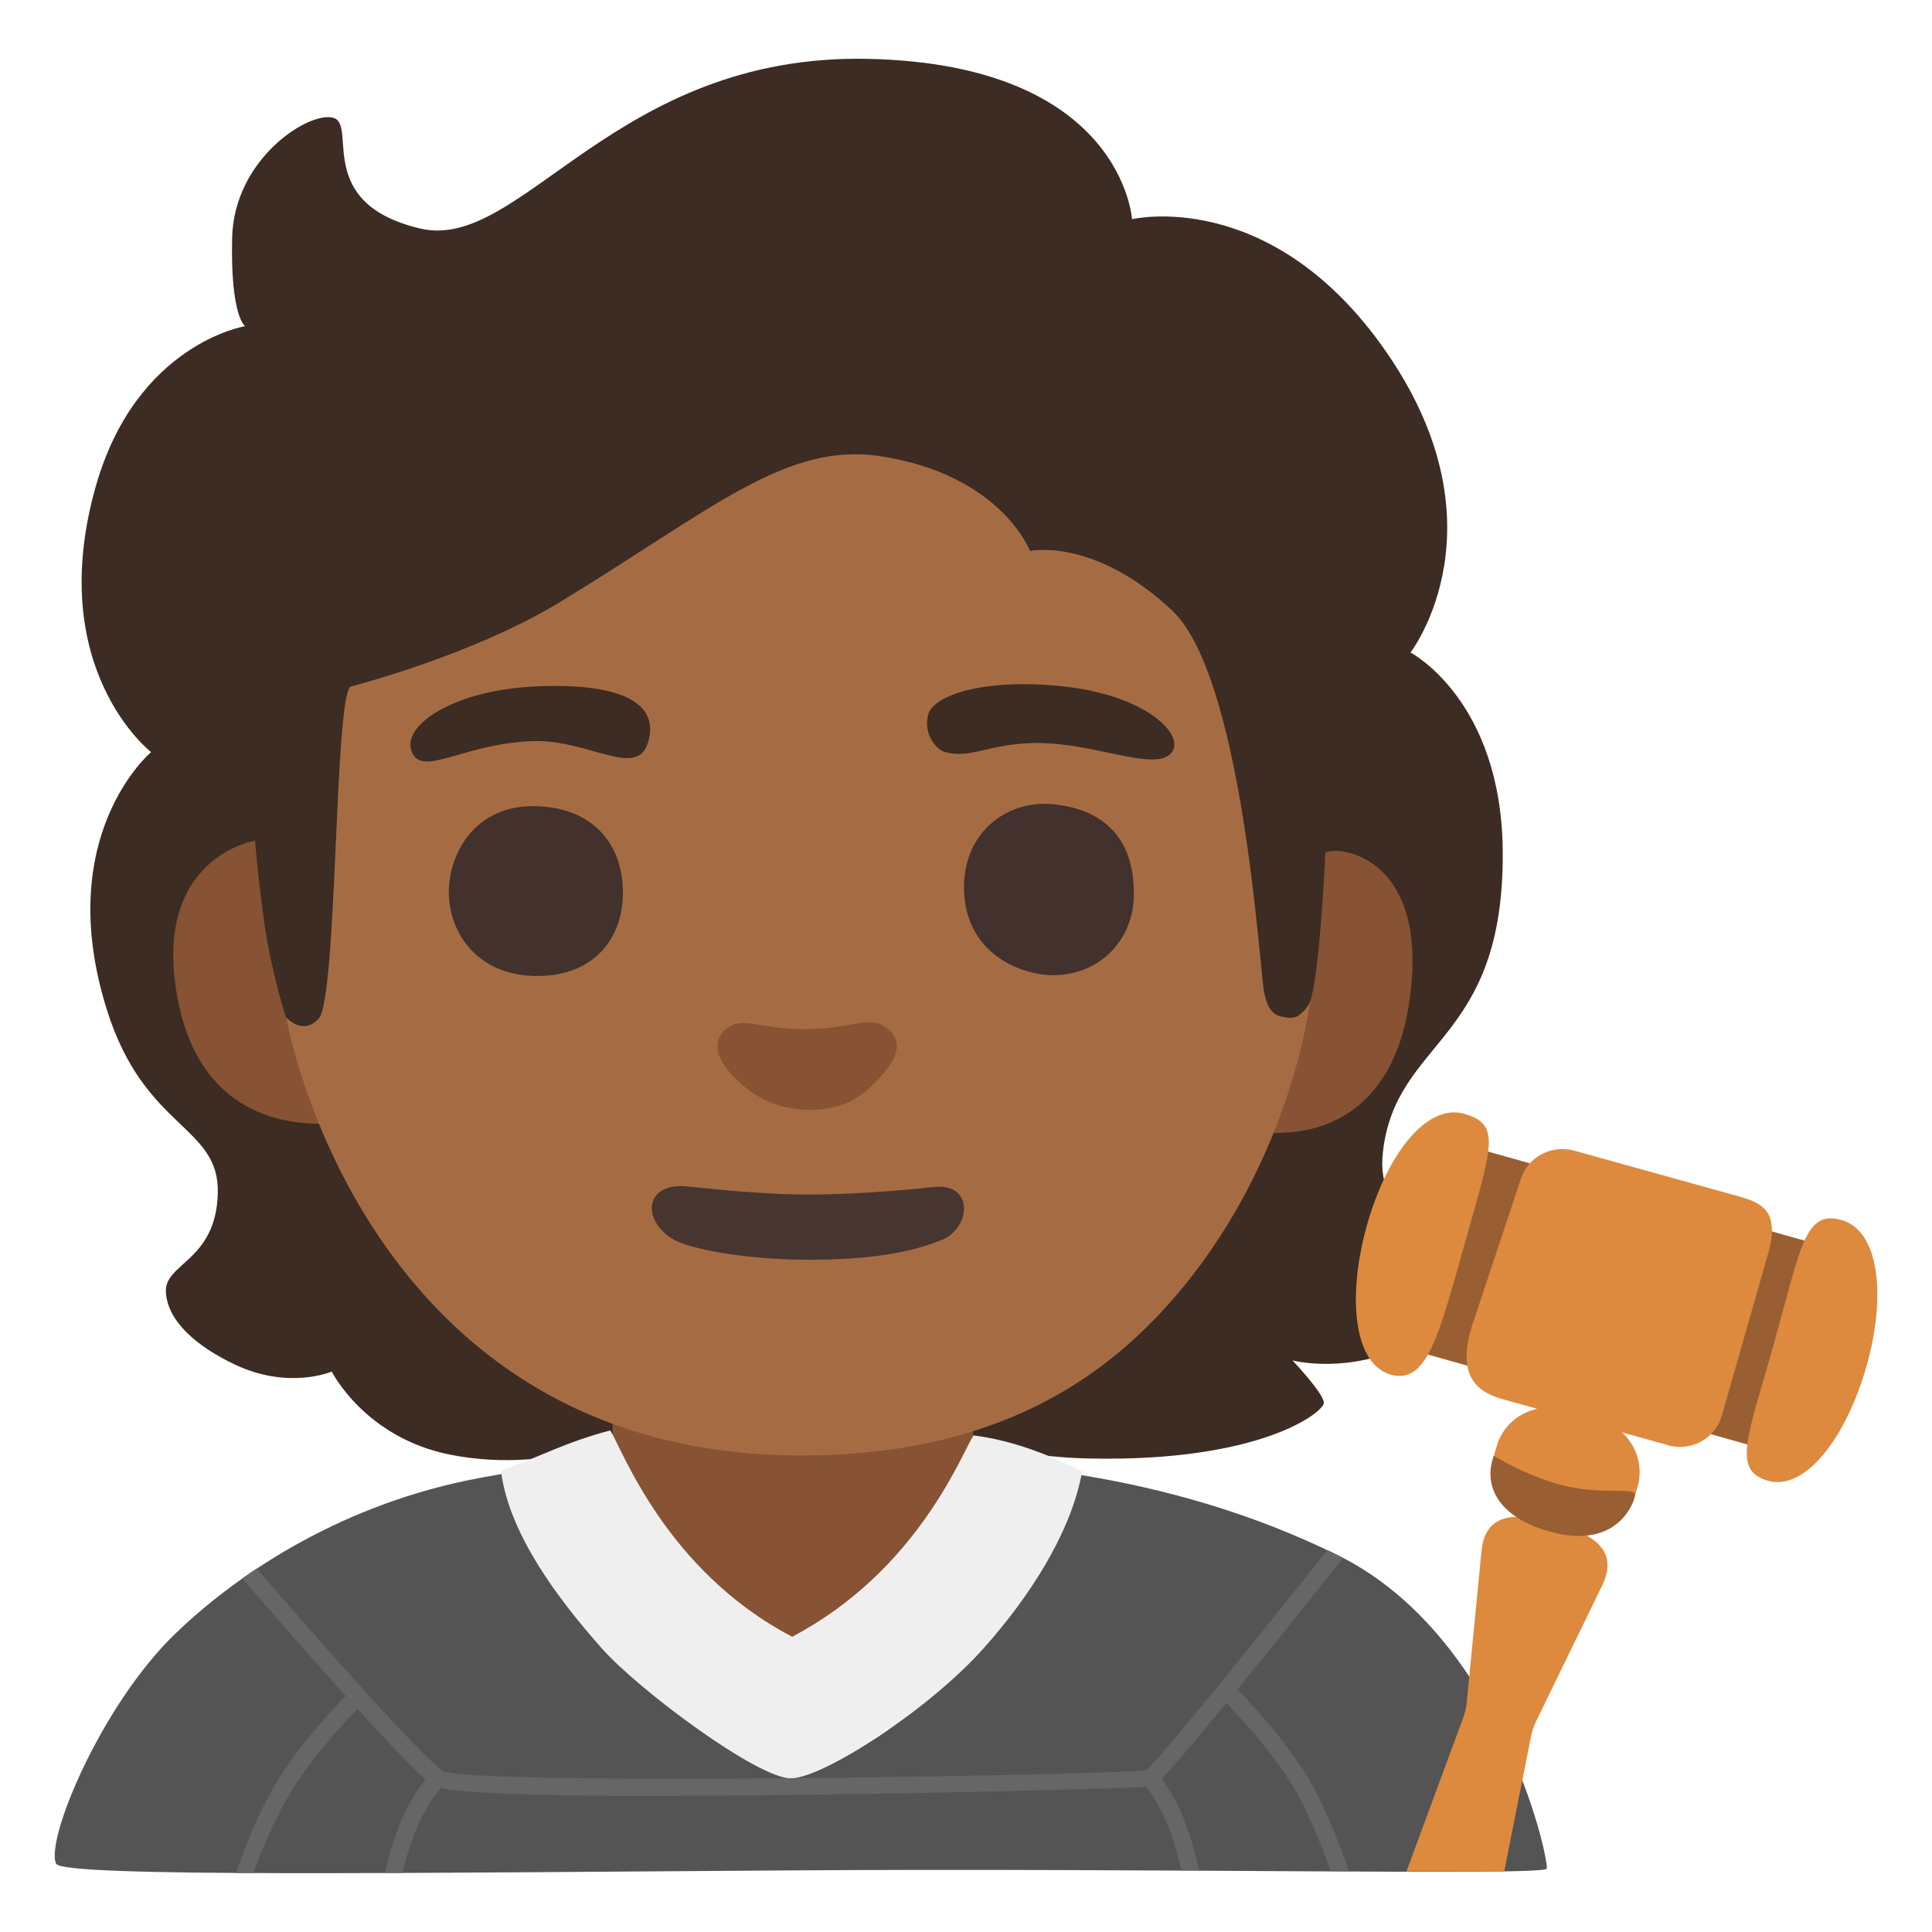 <svg enable-background="new 0 0 128 128" viewBox="0 0 128 128" xmlns="http://www.w3.org/2000/svg"><path d="m75 14.53s-.61-10.26-17.47-10.63-22.97 12.83-29.69 11.24c-7.07-1.67-4.15-6.84-5.74-7.33s-6.6 2.69-6.72 7.94.86 5.86.86 5.86-7.22 1.16-9.9 10.63c-3.42 12.09 3.67 17.59 3.67 17.59s-6.57 5.52-2.92 17.1c2.5 7.94 7.46 7.61 7.34 12.13s-3.56 4.61-3.44 6.56 2.09 3.6 4.52 4.76c3.6 1.73 6.47.49 6.47.49s2.18 4.37 7.82 5.5c7.33 1.47 13.11-1.94 13.11-1.94l7.8-4.26s10.11 6.22 21.48 6.46c11.36.24 15.52-3.08 15.52-3.69s-2.08-2.81-2.08-2.81 3.67.98 7.82-1.1 3.79-5.25 3.18-6.35-5.56-1.49-5.01-6.35c.86-7.57 8.03-7.16 7.94-19.91-.07-10.04-6.11-13.19-6.11-13.19s6.6-8.55-1.95-20.4c-7.54-10.44-16.49-8.31-16.49-8.31z" fill="#3c2c23"/><g fill="#875334"><path d="m40.55 98.17s1.62 15.51 12.33 15.62c9.64.1 11.66-14.57 11.66-14.57l-.1-6.14h-23.84s-.05 5.09-.05 5.09z"/><path d="m16.91 55.69s-6.83 1.09-5.17 10.32c1.97 10.95 12.36 8.11 12.36 8.11l-5.02-6.28s-1.06-3.19-1.55-6.57c-.48-3.38-.63-5.59-.63-5.59z"/><path d="m87.81 56.48c1.16-.48 6.31.47 5.73 8.37-.73 10.01-7.38 10.21-9.02 10.21s-5.37-4.51-5.37-4.51 6.97-2.44 7.63-4.15 1.03-9.91 1.03-9.92z"/></g><g fill="#efefef"><path d="m52.46 121.47s2.67-4.51 6.54-7.1c-1.99-3.14-4.62-5.69-6.53-5.93 0 0-3.05.4-4.62 1.92s-2.47 3.63-2.47 3.63c3.12 2.58 7.08 7.47 7.08 7.47z"/><path d="m40.43 94.77c-2.81.72-4.91 1.83-7.25 2.69.84 6.64 4.79 17.07 8.99 19.76l10.3-8.79c-8.37-4.38-11.26-12.46-12.04-13.66z"/><path d="m64.49 95.11c-.78 1.21-3.69 8.95-12.01 13.33l8.8 8.46c4.95-2.91 9.22-12.75 10.43-19.4-2.16-1.11-4.65-2.08-7.21-2.4z"/></g><path d="m88.64 103.04c-5.77-2.84-11.56-4.42-16.99-5.31-.79 3.96-3.47 8.09-6.47 11.46-3.6 4.05-10.56 8.56-12.74 8.63-2.19.07-10.17-5.9-12.55-8.59-3.04-3.42-6.08-7.57-6.67-11.57-.77.13-1.54.27-2.31.43-8.79 1.84-15.44 6.41-19.32 10.17-4.91 4.74-8.61 13.69-7.87 15.22.44.91 23.57.6 48.44.44 25.13-.17 50.27.37 50.32-.12.09-.99-3.21-15.52-13.84-20.76z" fill="#545454"/><path d="m99.66 123.99 1.79-9.03c.07-.32.18-.62.32-.92l4.38-9c1.14-2.36-.63-3.42-3.16-4.14-2.53-.71-4.6-.73-4.84 1.89l-.97 9.96c-.02.33-.1.63-.2.95l-3.8 10.29z" fill="#dd8a3e"/><path d="m103.51 93.4 2.55.72c1.86.53 2.96 2.48 2.44 4.36l-.17.61c-.53 1.86-2.48 2.96-4.36 2.44l-2.55-.72c-1.86-.53-2.96-2.48-2.44-4.36l.17-.61c.53-1.87 2.49-2.97 4.36-2.44z" fill="#dd8a3e"/><path d="m101.02 72.97h14.02v26.62h-14.02z" fill="#995f33" transform="matrix(.271 -.963 .963 .271 -4.29 166.9)"/><g fill="#dd8a3e"><path d="m110.49 95.74-10.87-3.02c-1.55-.43-3.38-1.38-1.92-5.4l3.04-9.15c.43-1.49 2.02-2.36 3.58-1.93l10.87 3.02c1.55.43 2.63.97 2.04 3.48l-3.16 11.07c-.44 1.51-2.04 2.38-3.58 1.94z"/><path d="m97.11 82.14c1.77-6.28 2.33-7.66-.11-8.35s-5.08 2.59-6.43 7.36c-1.34 4.77-.88 9.23 1.56 9.92s3.21-2.65 4.98-8.93z"/><path d="m117.55 88.92c1.77-6.28 2.01-8.78 4.46-8.09 2.44.69 3 4.88 1.66 9.65s-4.08 8.31-6.52 7.63c-2.44-.69-1.36-2.91.41-9.19z"/></g><path d="m98.97 96.45s2.03 1.28 4.43 1.92c2.75.74 5.01.08 4.92.71s-1.3 3.65-5.72 2.37c-3.53-1.02-4.31-3.17-3.63-5.01z" fill="#995f33"/><g fill="#666"><path d="m43.63 118.99c-7.81 0-14.15-.17-14.93-.7-1.98-1.32-12.22-13.22-12.65-13.72l.95-.65c2.91 3.38 10.81 12.39 12.34 13.41 1.99.99 43.38.31 46.62-.05 1.01-.91 7.81-9.33 11.99-14.58l1.04.51c-11.72 14.73-12.42 15.09-12.62 15.16s-18.81.61-32.73.61z"/><path d="m16.78 124.09h-1.13c.05-.17 1.22-3.73 2.83-6.27 1.88-2.98 4.63-5.67 4.75-5.78l.8.82s-2.77 2.71-4.58 5.57c-1.53 2.42-2.65 5.62-2.67 5.66z"/><path d="m26.68 124.08h-1.17c.02-.08.37-1.8 1.08-3.47.87-2.03 1.97-3.16 2.01-3.21l.82.8s-1 1.04-1.78 2.86c-.67 1.55-.93 2.88-.96 3.02z"/><path d="m88.14 123.97h1.23c-.05-.15-1.32-3.99-2.93-6.54-1.88-2.98-4.63-5.67-4.75-5.78l-.8.82s2.77 2.71 4.58 5.57c1.53 2.42 2.66 5.89 2.67 5.92z"/><path d="m78.26 123.92h1.18c-.02-.08-.41-2.02-1.12-3.68-.87-2.03-1.97-3.16-2.01-3.21l-.82.8s1 1.04 1.78 2.86c.67 1.55.99 3.21.99 3.23z"/></g><path d="m23.2 45.5c-1.06 1.16-.85 20.65-2.09 21.99-1.07 1.16-2.15-.09-2.15-.09s4.97 29.01 34.1 29.03c12.94 0 20.33-5.09 25.27-11.09 7.33-8.9 8.45-18.95 8.45-18.95s-.42 1.18-1.48 1.03c-.65-.09-1.29-.15-1.57-1.81-.31-1.93-1.45-20.81-6.07-25.16-5.16-4.86-9.42-3.95-9.42-3.95s-1.9-5.03-9.87-6.27c-6.29-.98-11.19 3.53-21.29 9.67-5.86 3.56-13.88 5.59-13.88 5.6z" fill="#a56c43"/><path d="m27.38 50.01c.83 1.34 3.52-.78 7.97-.91 3.64-.1 6.82 2.49 7.57.13.89-2.8-2.1-4.01-7.5-3.75-5.53.26-9.14 2.75-8.03 4.54z" fill="#3c2c23"/><path d="m62.65 49.83c1.84.51 3.24-.83 6.99-.57 3.5.24 6.93 1.78 7.95.64s-1.6-3.89-7.38-4.45c-5.21-.51-8.31.67-8.69 1.82s.36 2.36 1.12 2.57z" fill="#3c2c23"/><path d="m35.42 53.41c-4.26-.06-5.91 3.62-5.66 6.23s2.23 5.09 5.98 5.02c3.57-.06 5.53-2.42 5.53-5.53s-1.91-5.66-5.85-5.72z" fill="#42312c"/><path d="m69.85 53.29c-3.18-.34-6.1 1.91-5.98 5.72.14 4.26 3.87 5.6 5.91 5.6 2.92 0 5.28-2.16 5.34-5.28.06-3.5-1.72-5.66-5.28-6.04z" fill="#42312c"/><path d="m53.47 68.18c-3.19.06-4.38-1.02-5.51.13-1.03 1.05-.11 2.55 1.61 3.88 2.33 1.81 5.94 1.75 7.82.08 1.86-1.66 2.65-3.06 1.46-4.08s-2.12-.06-5.38-.01z" fill="#875334"/><path d="m44.87 82.24c-2.14-.99-2.44-3.63.25-3.66.56 0 4.66.56 8.41.56s7.67-.42 8.23-.49c2.83-.37 2.59 2.74.59 3.52-1.49.58-3.8 1.29-8.73 1.29-3.99 0-7.46-.63-8.75-1.22z" fill="#473530"/></svg>